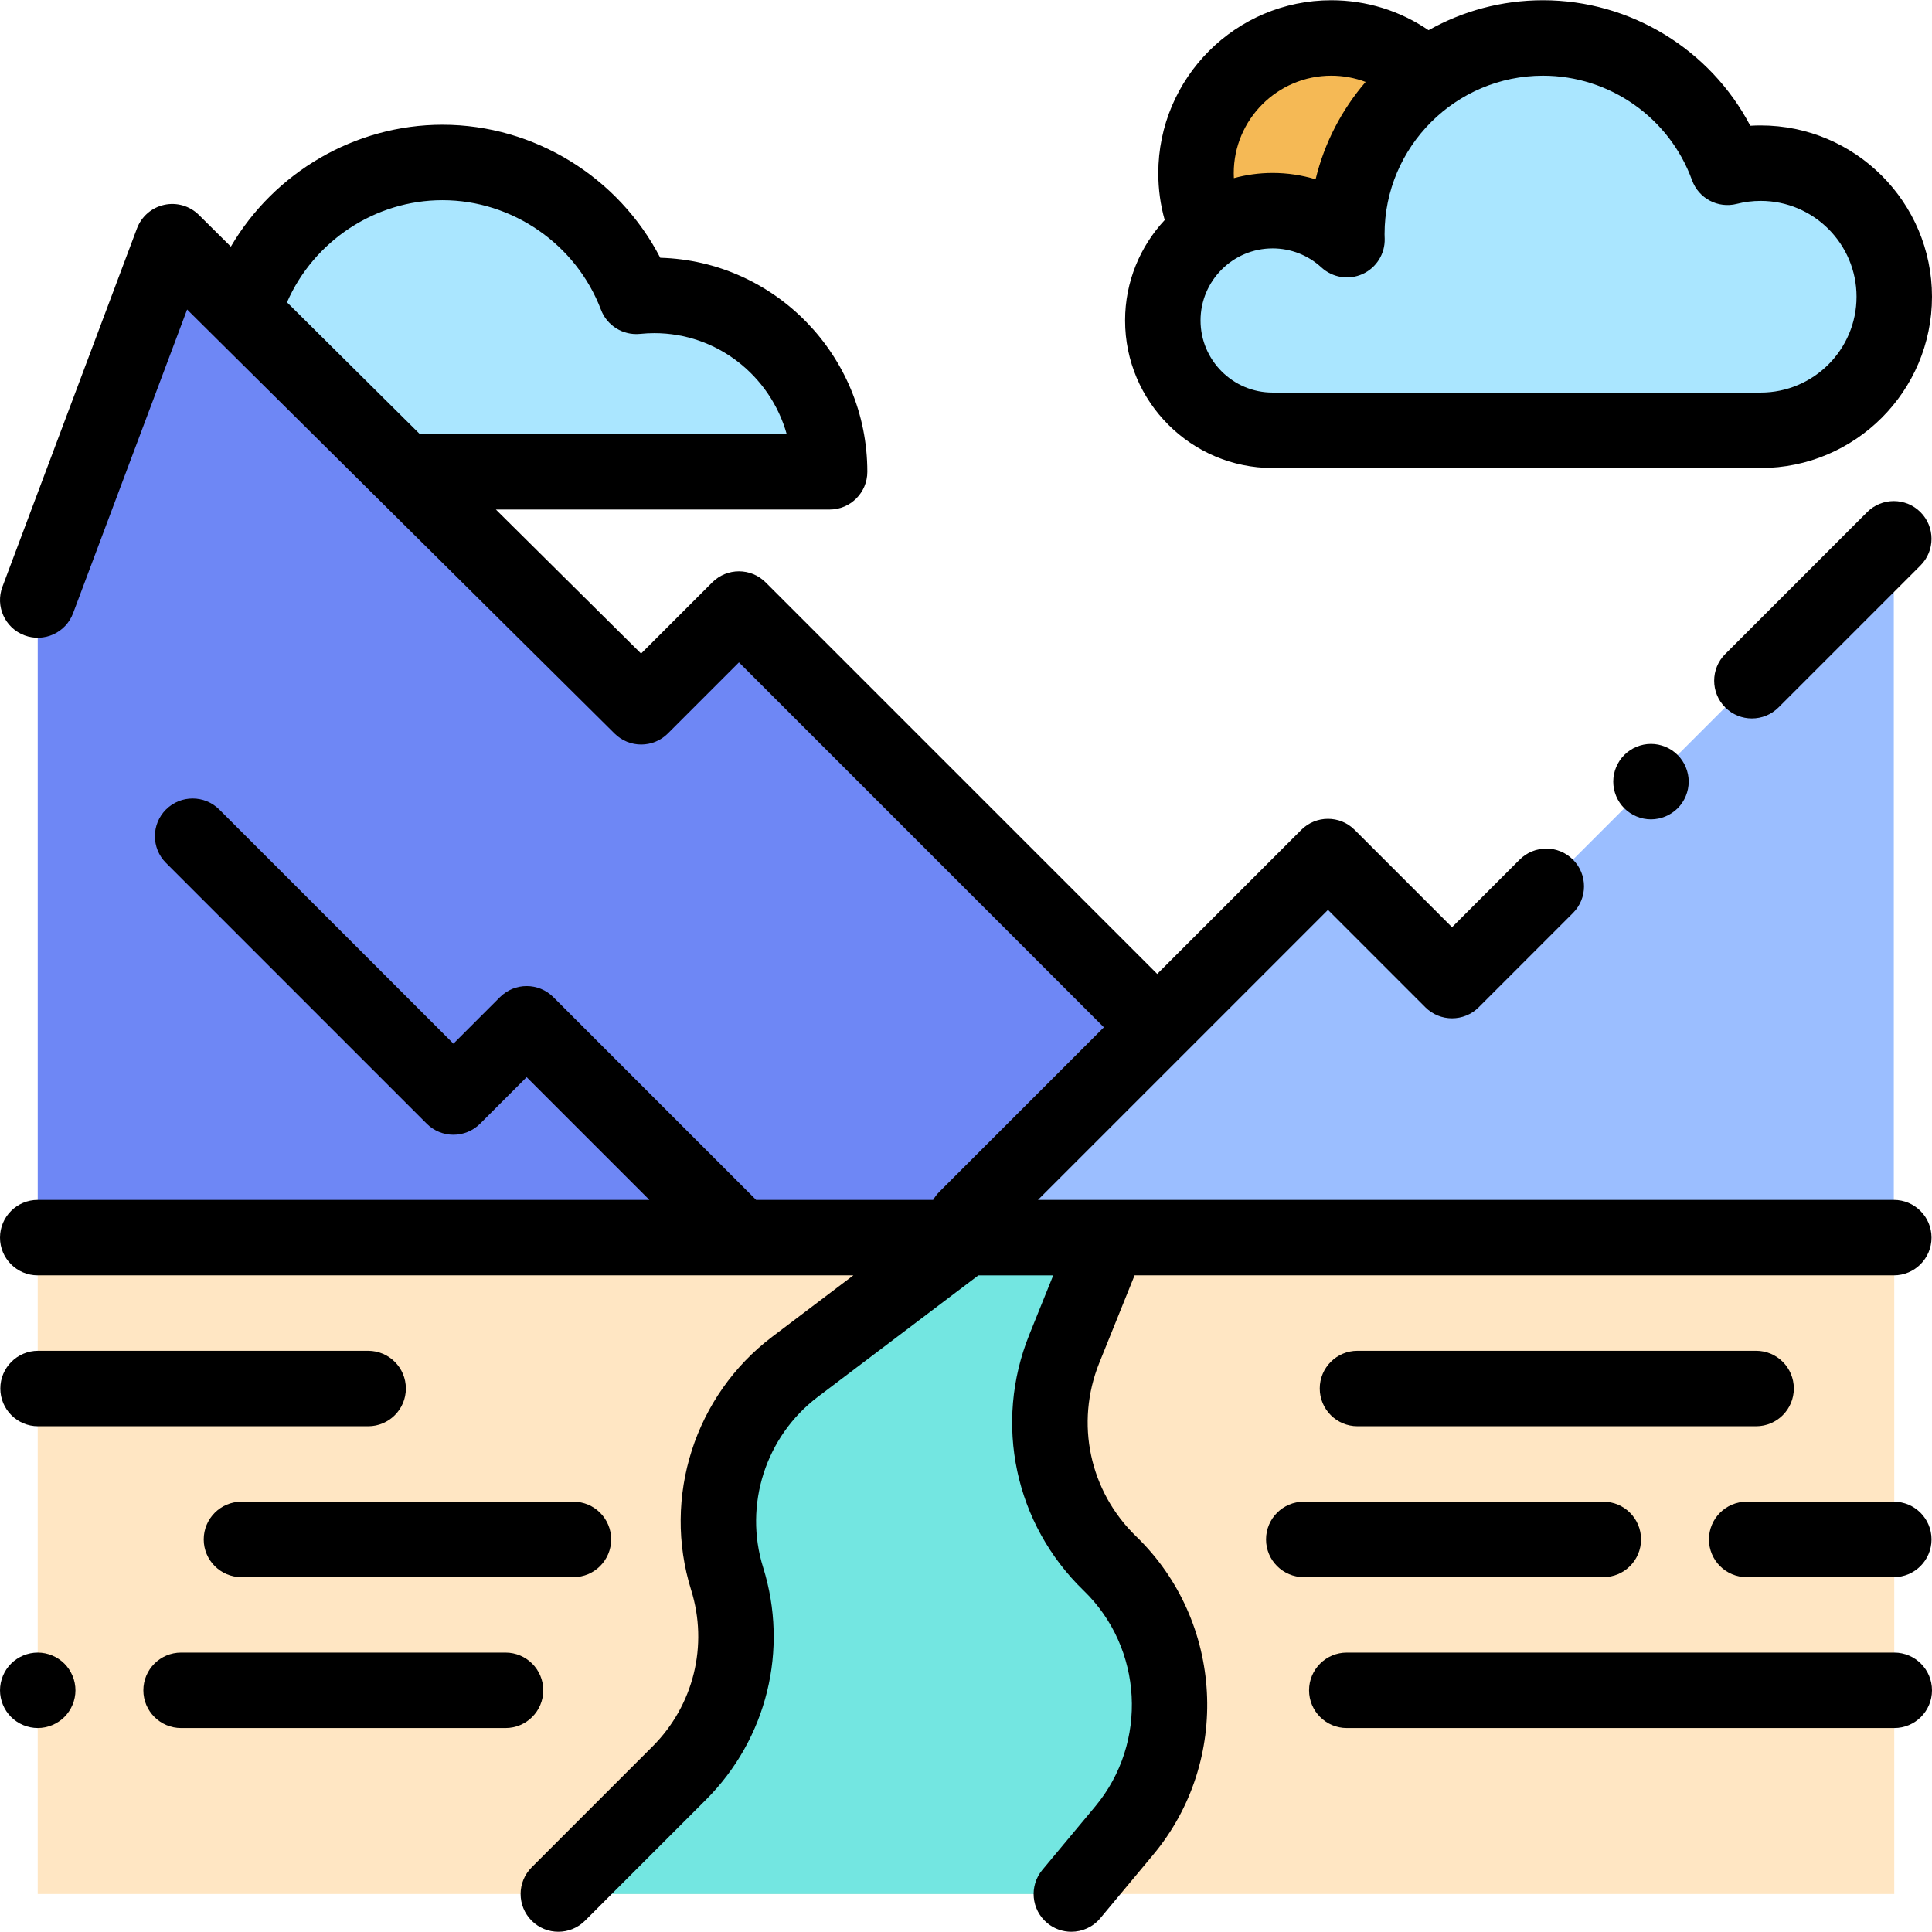 <?xml version="1.0" encoding="iso-8859-1"?>
<!-- Generator: Adobe Illustrator 19.0.0, SVG Export Plug-In . SVG Version: 6.00 Build 0)  -->
<svg version="1.1" id="Capa_1" xmlns="http://www.w3.org/2000/svg" xmlns:xlink="http://www.w3.org/1999/xlink" x="0px" y="0px"
	 viewBox="0 0 512 512" style="enable-background:new 0 0 512 512;" xml:space="preserve">
<rect x="9.997" y="327.978" style="fill:#FFE6C3;" width="491.999" height="173.957"/>
<polygon style="fill:#6E87F5;" points="305.051,270.621 195.83,161.399 169.92,187.309 45.658,64.046 9.999,159.01 9.999,327.981 
	249.94,327.981 "/>
<polygon style="fill:#9BBEFF;" points="255.939,322.982 351.928,226.993 384.801,259.866 501.878,142.79 501.878,322.982 "/>
<path style="fill:#73E6E1;" d="M283.92,501.938l14.034-16.84c17.454-20.944,15.793-51.807-3.807-70.758l0,0
	c-15.239-14.734-20.024-37.238-12.097-56.898l11.88-29.462l-37.991-0.012l-45.251,34.252c-17.237,13.047-24.434,35.506-17.99,56.141
	l0,0c5.682,18.192,0.799,38.034-12.676,51.512l-32.056,32.064L283.92,501.938L283.92,501.938z"/>
<g>
	<path style="fill:#AAE6FF;" d="M109.475,125.031h110.378c0-25.775-20.84-46.742-46.459-46.742c-1.6,0-3.195,0.089-4.783,0.249
		c-8.056-21.18-28.349-35.486-51.355-35.486c-23.007,0-43.298,14.306-51.354,35.486L109.475,125.031z"/>
	<path style="fill:#AAE6FF;" d="M337.261,114.034c-16.073,0-29.103-13.03-29.103-29.103s13.03-29.103,29.103-29.103
		c7.601,0,14.518,2.916,19.702,7.688c-0.014-0.49-0.037-0.977-0.037-1.469c0-28.712,23.275-51.987,51.987-51.987
		c22.493,0,41.648,14.287,48.89,34.282c2.814-0.72,5.763-1.104,8.801-1.104c19.55,0,35.398,15.848,35.398,35.398
		s-15.848,35.398-35.398,35.398L337.261,114.034L337.261,114.034z"/>
</g>
<path style="fill:#F5B955;" d="M377.905,20.319c-6.467-6.343-15.323-10.259-25.097-10.259c-19.799,0-35.849,16.05-35.849,35.849
	c0,5.48,1.234,10.669,3.432,15.314c4.76-3.393,10.579-5.396,16.871-5.396c7.601,0,14.518,2.916,19.702,7.688
	c-0.014-0.49-0.037-0.977-0.037-1.469C356.926,44.957,365.174,29.795,377.905,20.319z"/>
<path d="M494.809,135.719l-37.61,37.61c-3.904,3.904-3.904,10.234,0,14.14c1.953,1.953,4.511,2.928,7.069,2.928
	c2.558,0,5.117-0.976,7.069-2.928l37.61-37.61c3.904-3.904,3.904-10.234,0-14.14C505.043,131.815,498.714,131.815,494.809,135.719z"
	/>
<path d="M430.456,200.073c-1.859,1.86-2.929,4.439-2.929,7.068c0,2.629,1.07,5.209,2.929,7.068s4.439,2.929,7.068,2.929
	s5.209-1.07,7.068-2.929c1.859-1.86,2.929-4.439,2.929-7.068c0-2.629-1.07-5.209-2.929-7.068s-4.439-2.929-7.068-2.929
	S432.315,198.213,430.456,200.073z"/>
<path d="M337.26,124.031h129.344c25.032,0,45.396-20.365,45.396-45.396S491.636,33.24,466.604,33.24
	c-0.921,0-1.841,0.028-2.757,0.083C453.267,13.14,432.118,0.062,408.913,0.062c-11.01,0-21.357,2.888-30.328,7.943
	c-7.55-5.157-16.46-7.943-25.779-7.943c-25.28,0-45.846,20.567-45.846,45.847c0,4.244,0.571,8.391,1.699,12.398
	c-6.508,6.986-10.5,16.345-10.5,26.623C298.159,106.491,315.7,124.031,337.26,124.031z M448.402,47.746
	c1.754,4.839,6.89,7.558,11.878,6.28c2.055-0.526,4.183-0.792,6.323-0.792c14.007,0,25.401,11.394,25.401,25.401
	s-11.394,25.401-25.401,25.401H337.26c-10.534,0-19.105-8.571-19.105-19.105s8.571-19.106,19.105-19.106
	c4.804,0,9.397,1.793,12.933,5.047c2.958,2.722,7.261,3.408,10.914,1.743c3.658-1.667,5.963-5.36,5.851-9.378l-0.016-0.49
	c-0.008-0.232-0.018-0.465-0.018-0.7c0-23.153,18.836-41.99,41.99-41.99C426.534,20.057,442.404,31.184,448.402,47.746z
	 M352.807,20.057c3.153,0,6.223,0.571,9.097,1.652c-6.294,7.325-10.92,16.124-13.256,25.81c-3.655-1.112-7.488-1.689-11.388-1.689
	c-3.554,0-6.994,0.486-10.268,1.378c-0.021-0.431-0.035-0.864-0.035-1.299C326.955,31.654,338.552,20.057,352.807,20.057z"/>
<path d="M291.322,361.182l9.356-23.203h201.2c5.521,0,9.998-4.477,9.998-9.998c0-5.521-4.477-9.998-9.998-9.998H275.077
	l76.851-76.852l25.805,25.805c3.905,3.903,10.233,3.903,14.14,0l24.981-24.981c3.904-3.904,3.904-10.234,0-14.14
	c-3.905-3.904-10.233-3.904-14.14,0l-17.912,17.913l-25.805-25.805c-3.905-3.904-10.233-3.903-14.14,0l-38.183,38.184
	L202.899,154.33c-3.905-3.904-10.233-3.904-14.14,0l-18.868,18.869l-38.479-38.17h88.44c5.521,0,9.998-4.476,9.998-9.998
	c0-30.755-24.473-55.874-54.876-56.718c-11.04-21.352-33.399-35.259-57.718-35.259c-23.174,0-44.562,12.637-56.078,32.305
	L52.7,56.95c-2.408-2.388-5.861-3.393-9.176-2.669c-3.312,0.724-6.033,3.078-7.225,6.252L0.641,155.496
	c-1.941,5.169,0.676,10.933,5.845,12.874c5.171,1.942,10.934-0.677,12.874-5.846l30.228-80.499l113.291,112.382
	c3.908,3.876,10.216,3.864,14.111-0.028l18.84-18.84l96.707,96.708l-43.667,43.667c-0.632,0.632-1.151,1.333-1.579,2.07h-46.914
	l-53.738-53.738c-3.905-3.903-10.233-3.903-14.14,0l-12.337,12.337l-62.045-62.045c-3.904-3.904-10.232-3.904-14.14,0
	c-3.904,3.904-3.904,10.234,0,14.139l69.114,69.115c1.876,1.875,4.418,2.928,7.069,2.928c2.651,0,5.194-1.054,7.069-2.928
	l12.337-12.337l32.529,32.529H9.999c-5.521,0-9.998,4.477-9.998,9.998c0,5.521,4.477,9.998,9.998,9.998h216.15l-21.496,16.27
	c-20.537,15.545-29.177,42.509-21.499,67.092c4.588,14.691,0.678,30.579-10.203,41.464l-32.056,32.064
	c-3.903,3.905-3.902,10.234,0.002,14.14c1.953,1.952,4.511,2.927,7.068,2.927c2.559,0,5.118-0.977,7.07-2.929l32.056-32.064
	c16.155-16.16,21.96-39.748,15.148-61.561c-5.172-16.559,0.647-34.719,14.479-45.189l42.56-32.214h19.837l-6.34,15.725
	c-9.497,23.551-3.836,50.174,14.419,67.825c15.751,15.227,17.101,40.34,3.075,57.171l-14.033,16.84
	c-3.534,4.241-2.961,10.545,1.281,14.081c1.869,1.558,4.138,2.316,6.394,2.316c2.863,0,5.709-1.226,7.686-3.598l14.032-16.839
	c20.693-24.831,18.699-61.881-4.537-84.346C288.722,395.19,284.885,377.144,291.322,361.182z M117.256,53.049
	c18.52,0,35.404,11.671,42.011,29.043c1.606,4.226,5.855,6.843,10.348,6.393c1.306-0.132,2.577-0.199,3.779-0.199
	c16.668,0,30.758,11.329,35.089,26.747h-97.228L76.057,80.118C83.158,63.844,99.447,53.049,117.256,53.049z"/>
<path d="M502.002,437.954H356.914c-5.521,0-9.998,4.477-9.998,9.998c0,5.521,4.477,9.998,9.998,9.998h145.088
	c5.521,0,9.998-4.477,9.998-9.998C512,442.431,507.524,437.954,502.002,437.954z"/>
<path d="M434.895,407.961c0-5.521-4.477-9.998-9.998-9.998h-79.383c-5.521,0-9.998,4.477-9.998,9.998
	c0,5.521,4.477,9.998,9.998,9.998h79.383C430.419,417.959,434.895,413.483,434.895,407.961z"/>
<path d="M462.888,417.959h38.99c5.521,0,9.998-4.477,9.998-9.998c0-5.521-4.477-9.998-9.998-9.998h-38.99
	c-5.521,0-9.998,4.477-9.998,9.998C452.89,413.482,457.367,417.959,462.888,417.959z"/>
<path d="M475.385,367.971c0-5.521-4.477-9.998-9.998-9.998H359.746c-5.521,0-9.998,4.477-9.998,9.998
	c0,5.521,4.477,9.998,9.998,9.998h105.641C470.909,377.969,475.385,373.493,475.385,367.971z"/>
<path d="M143.966,447.952c0-5.521-4.477-9.998-9.998-9.998H47.99c-5.521,0-9.998,4.477-9.998,9.998c0,5.521,4.477,9.998,9.998,9.998
	h85.979C139.49,457.949,143.966,453.473,143.966,447.952z"/>
<path d="M9.999,437.954c-2.629,0-5.209,1.069-7.068,2.929s-2.929,4.439-2.929,7.068c0,2.629,1.069,5.209,2.929,7.067
	c1.86,1.86,4.439,2.93,7.068,2.93c2.639,0,5.209-1.07,7.067-2.93c1.86-1.859,2.93-4.438,2.93-7.067c0-2.629-1.07-5.209-2.93-7.068
	C15.208,439.024,12.629,437.954,9.999,437.954z"/>
<path d="M53.988,407.961c0,5.521,4.477,9.998,9.998,9.998h87.978c5.521,0,9.998-4.477,9.998-9.998c0-5.521-4.477-9.998-9.998-9.998
	H63.986C58.465,397.964,53.988,402.441,53.988,407.961z"/>
<path d="M97.563,357.974H10.084c-5.521,0-9.998,4.477-9.998,9.998c0,5.521,4.477,9.998,9.998,9.998h87.478
	c5.521,0,9.998-4.477,9.998-9.998C107.56,362.451,103.084,357.974,97.563,357.974z"/>
<g>
</g>
<g>
</g>
<g>
</g>
<g>
</g>
<g>
</g>
<g>
</g>
<g>
</g>
<g>
</g>
<g>
</g>
<g>
</g>
<g>
</g>
<g>
</g>
<g>
</g>
<g>
</g>
<g>
</g>
</svg>
